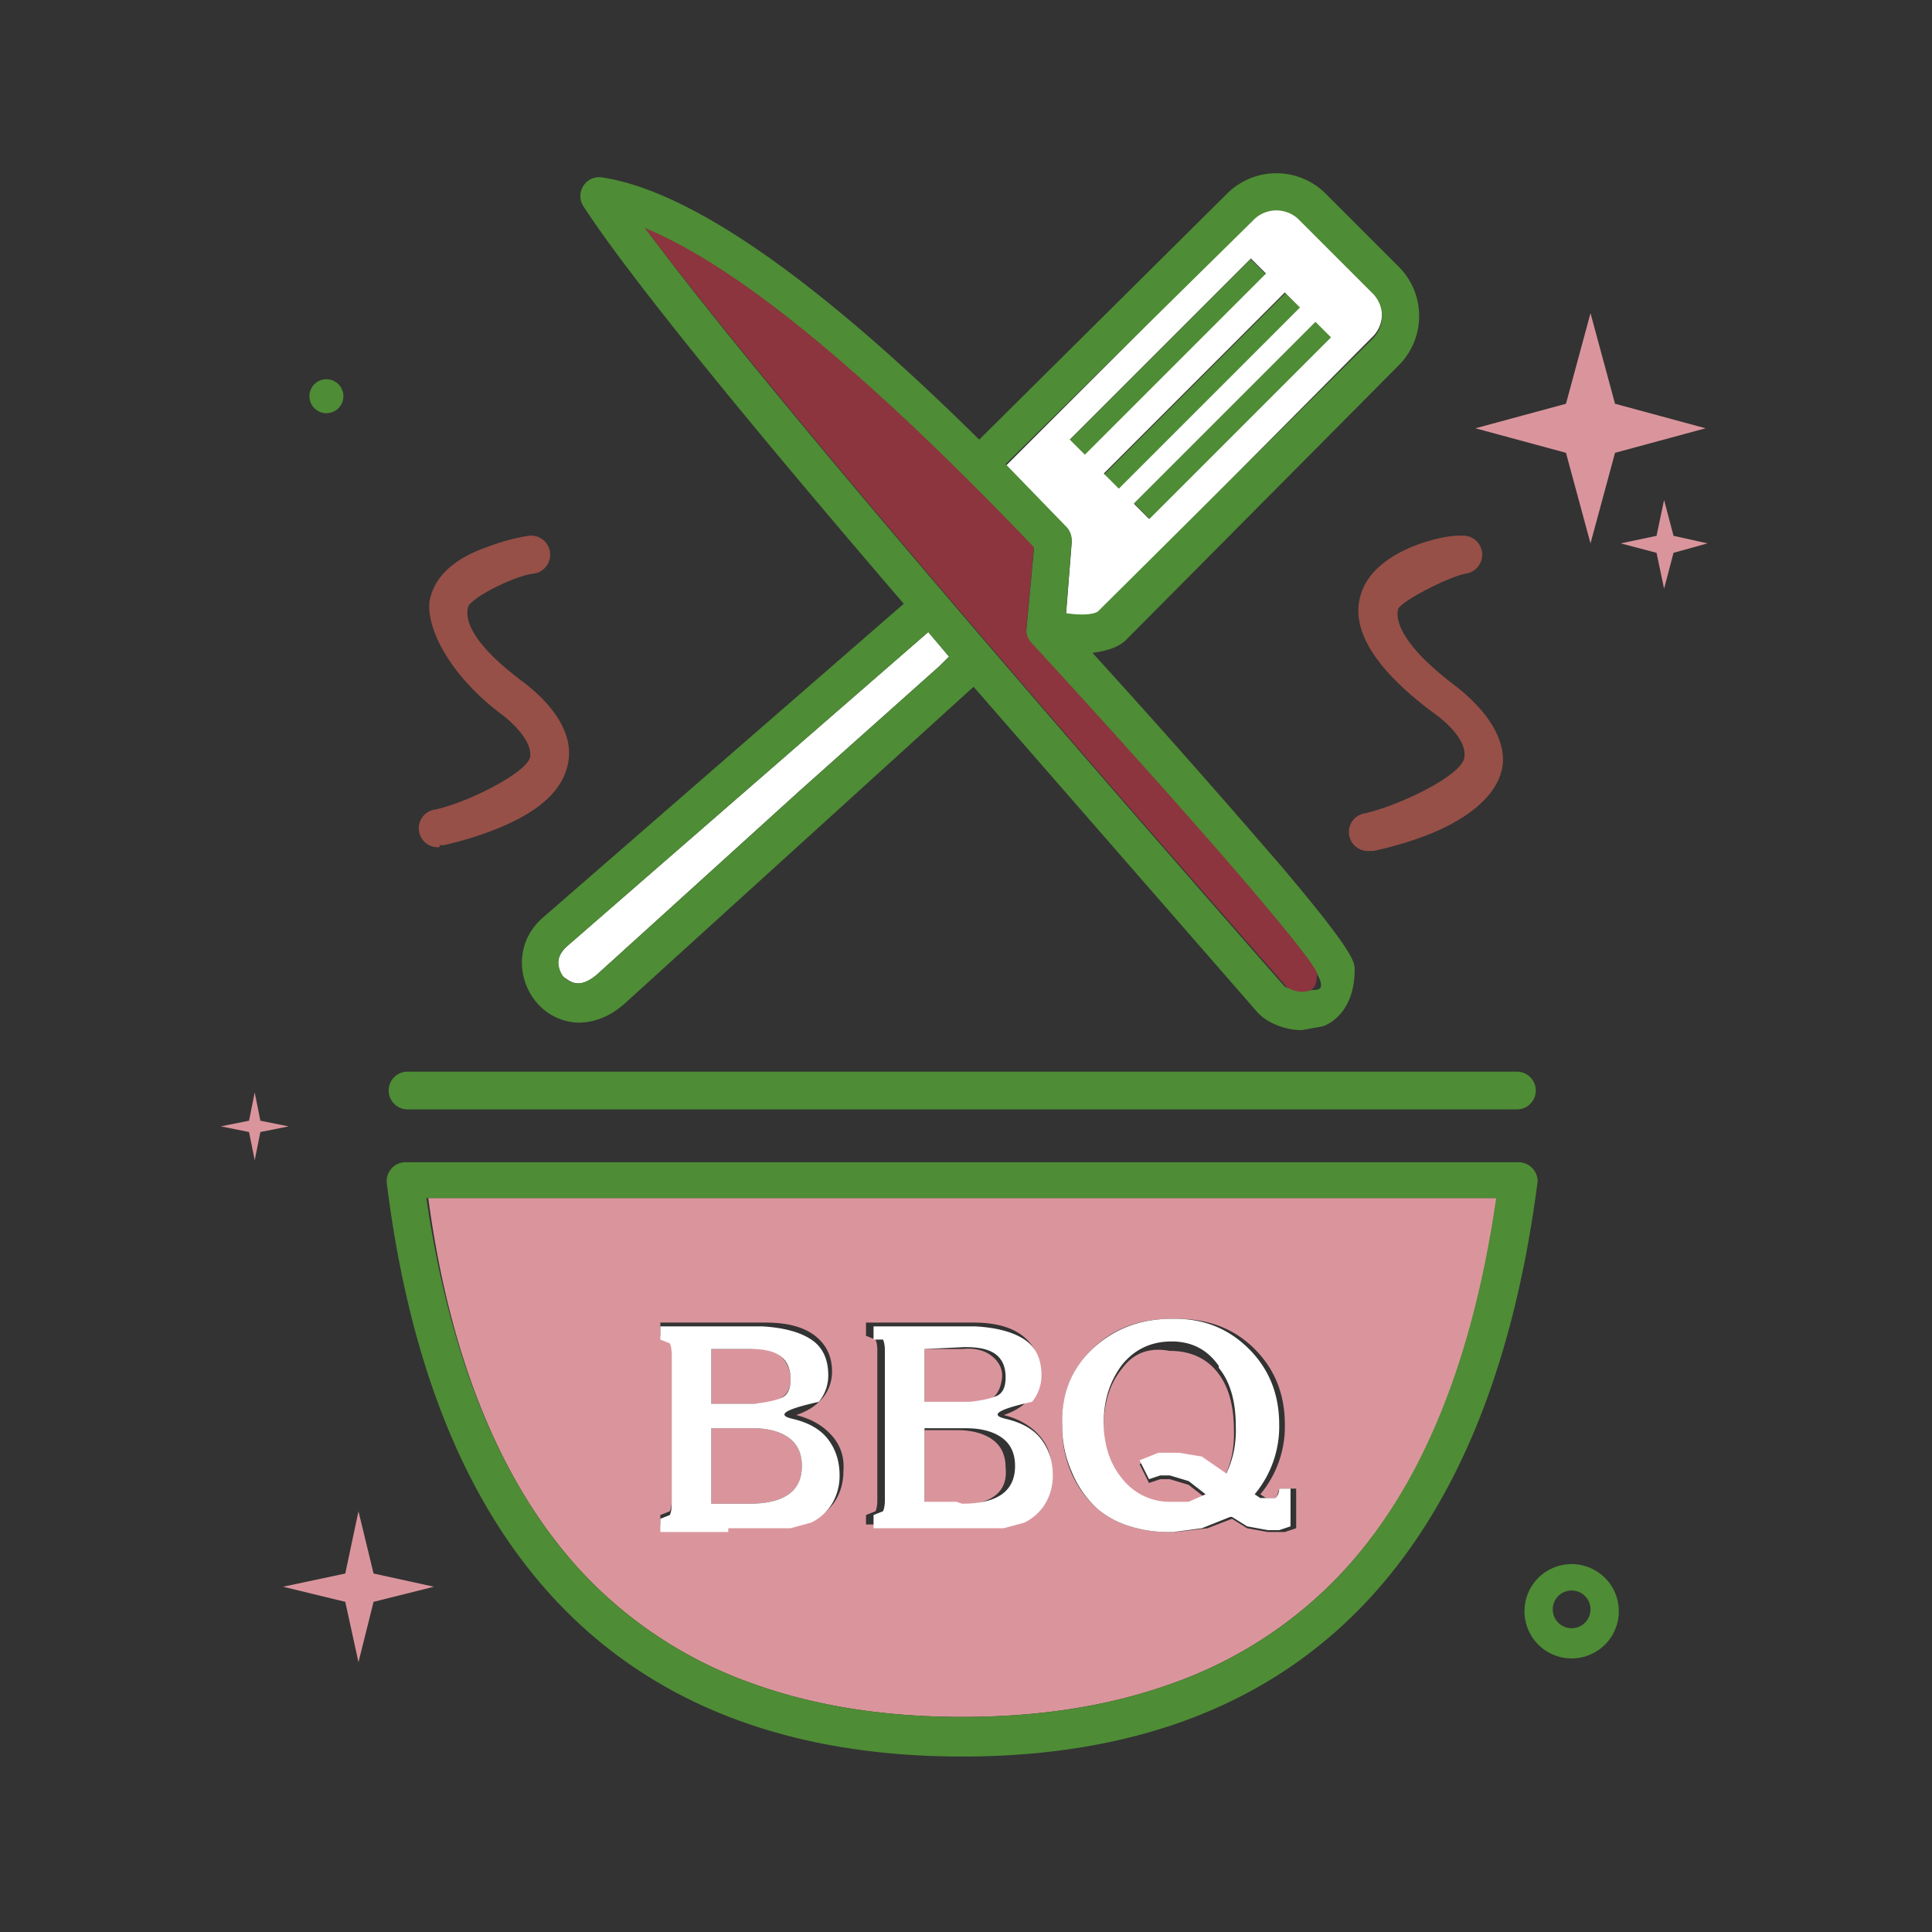 <!DOCTYPE svg PUBLIC "-//W3C//DTD SVG 1.1//EN" "http://www.w3.org/Graphics/SVG/1.1/DTD/svg11.dtd">

<!-- Uploaded to: SVG Repo, www.svgrepo.com, Transformed by: SVG Repo Mixer Tools -->
<svg width="800px" height="800px" viewBox="0 0 1024 1024" class="icon" version="1.1" xmlns="http://www.w3.org/2000/svg" fill="#000000">

<rect x="0" y="0" width="1024" height="1024" fill="#333333" stroke="none"/>

<g id="SVGRepo_bgCarrier" stroke-width="0"/>

<g id="SVGRepo_tracerCarrier" stroke-linecap="round" stroke-linejoin="round"/>

<g id="SVGRepo_iconCarrier" class="inside">

<path d="M830 240l-48-13 48-13 13-48 13 48 48 13-48 13-13 48-13-48zM878 293l-19-5 19-4 4-19 5 19 18 4-18 5-5 19-4-19z" fill="#DA959C"/>

<path d="M173 210m-9 0a9 9 0 1 0 18 0 9 9 0 1 0-18 0Z" fill="#4e8c35"/>

<path d="M833 879a25 25 0 1 1 25-25 25 25 0 0 1-25 25z m0-36a10 10 0 1 0 10 10 10 10 0 0 0-10-10z" fill="#4e8c35"/>

<path d="M183 849l-33-8 33-7 7-33 8 33 32 7-32 8-8 32-7-32zM132 600l-15-3 15-3 3-15 3 15 15 3-15 3-3 15-3-15z" fill="#DA959C"/>

<path d="M418 792q7-5 7-15t-7-15-19-5h-22v40h20q14 0 21-5zM512 744q10 0 14-3t5-10-5-12-16-4h-20v29zM414 741q5-3 5-10t-5-12-16-4h-21v29h22q10 0 15-3zM533 778q0-10-7-15t-19-5h-17v40h16q14 0 21-5t6-15zM595 725q-10 12-10 31t10 30a32 32 0 0 0 25 12h10l9-4-9-7-10-3h-5l-6 2-5-10 10-4h10l12 2 13 9a54 54 0 0 0 4-12 58 58 0 0 0 1-13q0-20-9-31t-25-11q-16-3-25 9z" fill="#DA959C"/>

<path d="M314 839a227 227 0 0 0 84 53c33 12 70 18 112 18s79-6 112-18a227 227 0 0 0 84-53c45-45 75-114 88-204H227c12 90 42 159 87 204z m265-124q16-16 42-16h3q25 0 41 16t16 40a56 56 0 0 1-13 37l3 2h5q1-1 2-5h9v21l-6 2h-9l-11-2-8-5-13 5-17 2h-3a68 68 0 0 1-21-3 49 49 0 0 1-17-9 54 54 0 0 1-14-19 59 59 0 0 1-5-24q-1-26 16-42z m-120 88l5-2q1-2 1-6v-79q0-4-1-6l-5-2v-7h57q17 0 26 7t9 19a22 22 0 0 1-5 14q-5 6-14 9 12 3 19 11t6 19a29 29 0 0 1-4 15 27 27 0 0 1-11 10l-11 3h-72z m-109 0l5-2q1-2 1-6v-79q0-4-1-6l-5-2v-7h56q17 0 26 7t9 19a22 22 0 0 1-5 14q-5 6-14 9 12 3 19 11t6 19a29 29 0 0 1-4 15 27 27 0 0 1-11 10l-11 3h-71z" fill="#DA959C"/>

<path d="M812 619a10 10 0 0 0-7-3H215a10 10 0 0 0-10 11c25 201 128 304 305 304s279-103 305-305a10 10 0 0 0-3-7zM706 839a227 227 0 0 1-84 53c-33 12-70 18-112 18s-79-6-112-18a227 227 0 0 1-84-53c-45-45-75-114-88-204h567c-13 90-42 159-87 204zM216 588h588a10 10 0 0 0 0-20H216a10 10 0 0 0 0 20z" fill="#4e8c35"/>

<path d="M386 810h33l11-3a27 27 0 0 0 11-10 29 29 0 0 0 4-15q0-11-6-19t-19-11 14-9a22 22 0 0 0 5-14q0-13-9-19t-26-7h-54v7l5 2q1 2 1 6v79q0 4-1 6l-5 2v7h36z m-9-95h21q11 0 16 4t5 12-5 10-14 3h-23z m0 42h22q12 0 19 5t7 15-7 15-21 5h-20zM468 710q1 2 1 6v79q0 4-1 6l-5 2v7h69l11-3a27 27 0 0 0 11-10 29 29 0 0 0 4-15q0-11-6-19t-19-11 14-9a22 22 0 0 0 5-14q0-13-9-19t-26-7h-54v7z m39 86h-17v-39h22q12 0 19 5t7 15-7 15-21 5z m4-82h1q11 0 16 4t5 12-5 10-14 3h-24v-28zM582 800a49 49 0 0 0 17 9 68 68 0 0 0 21 3h2l15-2 15-6h1l8 5 11 2h6l6-2v-20h-6q0 3-2 5h-8l-3-2a56 56 0 0 0 13-37q0-24-16-40t-39-16h-2q-25 0-42 16t-16 41a59 59 0 0 0 5 24 54 54 0 0 0 14 20z m64-75q9 11 9 31a58 58 0 0 1-1 13 54 54 0 0 1-4 12l-13-9-12-2h-11l-10 4 5 10 6-2h5l10 3 9 7-9 4h-10a32 32 0 0 1-25-12q-10-12-10-30t10-31q10-12 26-12t25 13z" fill="#FFFFFF"/>

<path d="M566.723 233.492l96.167-96.167 8.181 8.182-96.166 96.166zM585.18 251.492l96.166-96.167 8.181 8.182-96.166 96.166z" fill="#4e8c35"/>

<path d="M568 288l-3 38c14 1 17-1 17-1l145-146a17 17 0 0 0 0-25l-38-38a17 17 0 0 0-25 0L533 247l32 33a10 10 0 0 1 3 8z m137-109l-96 96-8-8 96-96z m-24-24l8 8-96 96-8-8z m-18-18l8 8-96 96-8-8zM300 502c-7 7-4 14-1 16s8 7 18-2l107-97 74-66 5-5-11-13z" fill="#FFFFFF"/>

<path d="M479 320L287 487c-15 14-12 34-2 45a30 30 0 0 0 21 10h1c6 0 15-2 24-10l185-168 150 172c5 6 15 10 24 10l11-2c6-2 17-10 17-30 0-4 0-9-39-55-25-29-59-68-100-113 8-1 14-3 18-7l144-145a37 37 0 0 0 0-53l-38-38a37 37 0 0 0-53 0L519 233c-88-87-154-132-200-139a10 10 0 0 0-10 15c22 34 79 105 170 211z m19 33l-74 66-107 97c-10 9-16 4-18 2s-6-10 1-16l192-167 11 13z m166-236a17 17 0 0 1 25 0l38 38a17 17 0 0 1 0 25L582 324s-3 3-17 1l3-38a10 10 0 0 0-3-8l-32-33zM548 291l-4 43a10 10 0 0 0 3 8c101 109 145 163 151 174s-2 8-4 9-11-1-13-2C504 321 391 187 342 121c49 21 118 77 206 170z" fill="#4e8c35"/>

<path d="M694 525c3-1 4-4 4-9s-50-65-151-175a10 10 0 0 1-3-8l4-43c-88-92-157-149-206-169 49 65 162 200 339 401 1 2 8 5 13 3z" fill="#8C353E"/>

<path d="M601.1 266.785l96.166-96.167 8.181 8.181-96.166 96.167z" fill="#4e8c35"/>

<path d="M721 316c-5 18 8 39 39 62 7 5 18 15 16 24s-32 24-52 29a10 10 0 0 0 2 20h2a186 186 0 0 0 30-9c22-9 35-21 38-34s-5-29-24-44c-32-24-32-37-31-41s26-17 36-19a10 10 0 0 0-3-20c-5-1-46 6-53 32zM233 448h2a180 180 0 0 0 29-9c22-9 34-20 37-34s-5-29-23-43c-31-23-31-35-30-40s25-17 35-18a10 10 0 0 0-3-20 111 111 0 0 0-22 6c-17 6-27 15-30 27s7 38 37 61c7 5 17 15 16 23s-32 24-50 28a10 10 0 0 0 2 20z" fill="#965047"/>

</g>

</svg>
